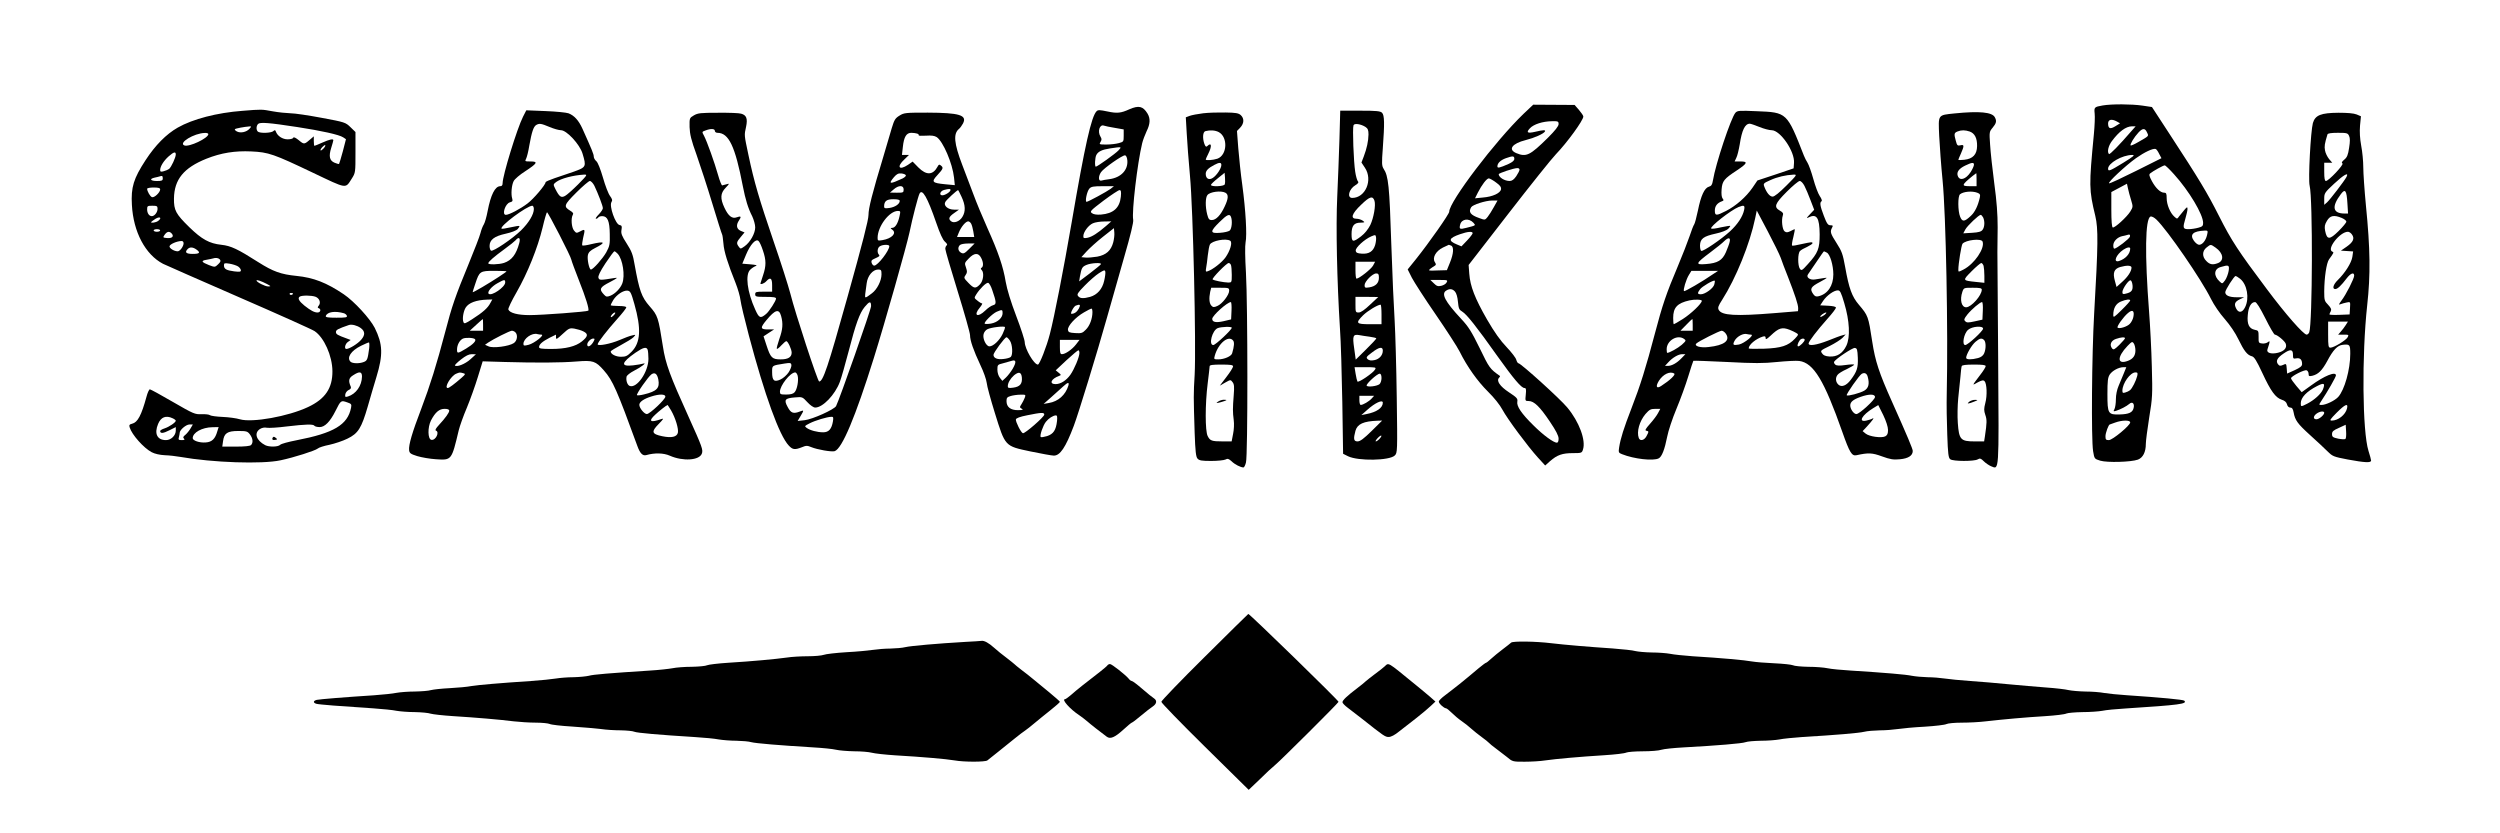 <?xml version="1.0" standalone="no"?>
<!DOCTYPE svg PUBLIC "-//W3C//DTD SVG 20010904//EN"
 "http://www.w3.org/TR/2001/REC-SVG-20010904/DTD/svg10.dtd">
<svg version="1.0" xmlns="http://www.w3.org/2000/svg"
 width="1920pt" height="640pt" viewBox="0 0 1920 640"
 preserveAspectRatio="xMidYMid meet">

<g transform="translate(0,640) scale(0.1,-0.1)"
fill="#000000" stroke="none">
<path d="M11701 5526 c-217 -209 -571 -675 -571 -752 0 -18 -153 -236 -256
-365 l-63 -78 32 -64 c18 -34 100 -162 183 -282 83 -121 166 -249 184 -285 57
-115 137 -228 218 -308 47 -46 92 -103 111 -139 38 -71 194 -281 273 -368 l55
-60 38 34 c54 47 94 61 174 61 66 0 70 1 78 27 24 71 -29 214 -120 323 -54 66
-357 340 -375 340 -5 0 -13 12 -17 27 -3 14 -37 58 -74 97 -48 50 -93 113
-151 213 -93 162 -129 255 -136 351 l-5 67 306 395 c168 217 332 422 364 455
86 89 211 261 211 290 0 7 -15 29 -33 50 l-34 39 -159 1 -159 1 -74 -70z m269
-79 c0 -16 -26 -49 -82 -105 -138 -136 -166 -150 -243 -118 -66 28 -32 74 72
100 68 17 137 48 148 66 8 13 -12 13 -74 -2 -61 -14 -72 -6 -41 27 29 31 98
53 168 54 48 1 52 -1 52 -22z m-340 -267 c0 -13 -14 -25 -44 -39 -70 -31 -86
-34 -86 -19 0 25 24 48 65 63 54 19 65 18 65 -5z m40 -83 c0 -7 -11 -29 -25
-50 -18 -26 -33 -37 -51 -37 -39 0 -83 28 -84 52 0 8 116 47 143 47 9 1 17 -5
17 -12z m-181 -98 c31 -22 41 -36 39 -52 -4 -30 -64 -58 -139 -64 l-61 -6 22
44 c30 59 68 109 84 109 7 0 32 -14 55 -31z m-16 -189 c-15 -28 -37 -62 -48
-76 -20 -25 -21 -25 -64 -9 -69 24 -85 47 -62 84 12 19 109 50 159 51 l43 0
-28 -50z m-157 -121 c19 -21 20 -20 -55 -39 -50 -13 -56 -10 -47 25 11 44 67
52 102 14z m-6 -80 c0 -5 -19 -31 -43 -56 l-43 -45 -36 15 c-68 28 -62 48 24
78 60 21 98 24 98 8z m-166 -95 c23 -9 20 -61 -8 -130 l-24 -59 -74 -2 c-68
-3 -72 -2 -53 13 11 8 26 19 34 23 11 7 11 12 0 29 -20 33 8 84 63 111 23 11
44 21 45 21 1 0 8 -3 17 -6z m-34 -283 c-5 -11 -24 -22 -41 -26 -26 -6 -36 -2
-57 19 l-27 26 68 0 c64 0 67 -1 57 -19z m64 -70 c11 -12 20 -43 23 -79 5 -52
9 -61 34 -76 33 -20 109 -115 269 -341 125 -175 184 -245 208 -245 12 0 14
-10 10 -50 -5 -49 -5 -50 23 -50 40 0 85 -43 162 -158 47 -70 67 -108 67 -131
0 -19 -5 -31 -13 -31 -25 0 -105 58 -179 132 -94 92 -132 149 -125 184 4 22
-3 31 -64 71 -70 46 -99 89 -76 112 6 6 9 12 6 14 -77 54 -82 62 -155 213 -63
128 -85 164 -143 226 -124 133 -155 193 -113 217 26 16 47 13 66 -8z"/>
<path d="M16148 5590 c-64 -11 -66 -14 -61 -62 3 -24 0 -95 -6 -158 -38 -397
-38 -426 11 -629 23 -98 22 -217 -9 -751 -18 -315 -23 -960 -8 -1055 10 -59
10 -59 55 -73 53 -16 236 -11 289 8 39 15 61 58 61 121 0 23 12 114 26 203 25
151 26 175 20 391 -3 127 -13 316 -21 420 -34 443 -30 716 11 732 9 3 28 -7
45 -23 85 -81 346 -461 419 -609 24 -48 67 -111 106 -155 41 -47 81 -106 105
-156 43 -89 68 -121 103 -130 18 -4 36 -32 81 -129 65 -140 101 -189 149 -205
23 -7 36 -19 40 -35 4 -16 14 -25 25 -25 14 0 21 -10 26 -37 11 -61 30 -87
127 -175 50 -45 110 -101 133 -124 39 -39 47 -42 156 -63 130 -24 179 -27 179
-8 0 6 -9 40 -20 74 -47 150 -52 733 -10 1118 26 235 24 430 -10 770 -11 115
-20 246 -20 291 0 45 -7 119 -16 165 -10 56 -13 105 -9 154 l7 72 -33 14 c-22
9 -71 13 -139 13 -135 -1 -179 -18 -197 -79 -17 -62 -37 -434 -25 -481 25 -98
22 -1060 -3 -1126 -4 -10 -13 -18 -20 -18 -24 0 -162 157 -306 350 -220 293
-271 371 -367 561 -91 180 -152 281 -380 630 l-135 207 -74 11 c-83 12 -234
13 -305 1z m111 -124 l23 -13 -37 -23 c-39 -24 -54 -18 -55 21 0 32 28 38 69
15z m110 -73 c-94 -109 -166 -182 -172 -176 -16 15 -5 63 22 99 55 74 107 113
155 114 l28 0 -33 -37z m120 -10 c14 -30 18 -25 -67 -74 -29 -17 -56 -29 -59
-26 -7 7 28 65 61 100 32 34 50 34 65 0z m1552 -27 c8 -16 8 -43 0 -92 -8 -55
-16 -73 -37 -90 -18 -15 -23 -24 -14 -29 14 -8 -106 -135 -127 -135 -9 0 -13
20 -13 70 l0 70 31 0 31 0 -25 29 c-13 16 -28 46 -31 66 -6 31 -3 51 19 123 3
8 28 12 80 12 70 0 76 -2 86 -24z m-1459 -137 l18 -34 -196 -98 c-108 -54
-200 -97 -206 -95 -14 5 125 135 206 193 65 46 130 77 151 71 6 -1 18 -18 27
-37z m-275 -69 c-103 -63 -117 -69 -117 -46 0 43 108 105 185 106 24 0 14 -9
-68 -60z m390 -89 c115 -127 223 -308 223 -373 0 -23 -6 -29 -37 -37 -21 -6
-55 -11 -75 -11 -44 0 -46 9 -23 86 8 27 15 58 15 69 -1 18 -3 17 -24 -7 -13
-15 -31 -37 -40 -49 -15 -22 -16 -22 -37 -3 -32 28 -59 93 -59 142 0 34 -3 42
-19 42 -28 0 -64 33 -94 88 -21 39 -24 52 -14 60 20 17 101 62 112 62 6 0 38
-31 72 -69z m1324 -20 c-17 -32 -127 -175 -149 -195 l-22 -19 0 45 c0 44 3 49
76 117 74 69 116 93 95 52z m-1654 -178 c15 -50 15 -52 -6 -87 -27 -43 -120
-128 -135 -123 -7 2 -11 49 -11 138 l0 134 60 32 60 32 8 -37 c4 -20 15 -60
24 -89z m1661 -23 l5 -80 -26 0 c-92 0 -102 52 -30 148 34 46 45 31 51 -68z
m-43 -114 c19 -8 35 -21 35 -28 0 -8 -27 -40 -60 -73 -69 -68 -89 -68 -103 2
-6 33 -4 47 14 77 24 41 54 47 114 22z m-1035 -132 c-10 -42 -36 -74 -61 -74
-10 0 -28 14 -40 31 -34 48 -7 74 82 78 26 1 27 -1 19 -35z m1113 5 c22 -30
10 -58 -40 -93 l-45 -31 47 -3 47 -3 -6 -42 c-7 -46 -56 -123 -111 -177 -36
-35 -46 -70 -20 -70 17 0 44 25 88 83 30 39 57 49 57 20 0 -23 -63 -147 -98
-192 -22 -30 -23 -34 -6 -27 10 4 32 10 47 13 28 6 28 6 25 -43 l-3 -49 -77
-3 c-43 -2 -78 0 -78 3 0 4 4 14 10 24 7 15 3 25 -20 50 -28 28 -30 36 -30
103 1 107 17 218 37 246 38 52 38 54 26 59 -48 18 57 153 119 153 9 0 23 -9
31 -21z m-1705 -16 c-3 -16 -102 -92 -120 -93 -5 0 -8 11 -8 25 0 31 30 62 67
71 16 3 33 7 38 9 21 7 26 4 23 -12z m658 -85 c59 -41 68 -100 17 -119 -39
-15 -62 -11 -88 16 -34 33 -33 77 1 104 33 26 31 26 70 -1z m-656 -7 c0 -41
-37 -80 -87 -96 -47 -13 -21 50 34 87 30 20 53 23 53 9z m10 -146 c0 -28 -28
-71 -72 -110 l-43 -39 -13 48 c-17 61 -6 91 40 105 53 15 88 13 88 -4z m746
-26 c-4 -23 -16 -55 -27 -71 -21 -28 -22 -29 -41 -11 -49 44 -46 97 6 112 63
19 69 16 62 -30z m88 -60 c54 -43 73 -150 38 -219 -21 -43 -51 -46 -69 -8 -17
34 -9 51 30 70 l32 15 -57 0 c-58 0 -88 14 -88 39 0 17 68 124 79 124 5 0 20
-9 35 -21z m-826 -51 c3 -38 -8 -53 -51 -63 -22 -6 -27 -4 -27 12 0 25 49 95
63 90 7 -2 13 -19 15 -39z m-18 -116 c0 -4 -29 -37 -65 -72 -60 -59 -65 -62
-65 -39 0 52 20 87 58 103 41 17 72 20 72 8z m1038 -137 c34 -69 67 -125 73
-125 17 0 78 -50 84 -71 10 -31 -12 -56 -60 -68 -52 -13 -91 -1 -81 26 3 8 9
27 13 41 6 24 4 25 -10 14 -9 -7 -28 -12 -44 -10 -26 3 -28 6 -27 51 0 45 -1
49 -29 54 -44 9 -61 43 -54 114 5 63 26 99 56 99 11 0 37 -42 79 -125z m-1014
10 c-3 -16 -15 -40 -27 -52 -20 -22 -82 -41 -94 -29 -8 8 44 82 80 112 35 30
51 18 41 -31z m1631 -62 c-10 -16 -27 -38 -38 -50 l-20 -23 42 0 c39 0 41 -1
31 -20 -12 -23 -106 -80 -132 -80 -16 0 -18 11 -18 100 l0 100 76 0 76 0 -17
-27z m-1695 -101 c0 -4 -20 -27 -43 -50 -38 -37 -45 -41 -56 -28 -22 27 -9 60
29 73 41 14 70 16 70 5z m80 -93 c0 -40 -18 -65 -57 -80 -84 -32 -86 28 -4
114 33 34 37 36 48 20 7 -9 13 -34 13 -54z m1650 -25 c0 -123 -44 -279 -93
-333 -26 -28 -93 -60 -126 -61 -23 0 -23 0 -5 28 49 73 114 187 114 199 0 33
-88 -2 -192 -78 l-71 -51 -41 48 c-22 26 -41 53 -41 59 0 15 103 68 120 61 8
-3 15 -15 15 -27 0 -18 4 -20 28 -15 46 11 75 40 114 111 47 89 80 123 121
127 53 6 57 1 57 -68z m-440 -8 c0 -30 2 -33 26 -28 29 5 44 -10 44 -44 0 -16
-14 -27 -57 -47 l-58 -26 -3 39 c-3 38 -4 39 -29 27 -21 -9 -27 -8 -39 7 -17
24 -5 48 44 81 52 36 72 33 72 -9z m-1299 -143 c-11 -27 -29 -70 -40 -96 -13
-30 -21 -70 -21 -103 0 -31 -5 -64 -11 -76 -10 -18 -8 -19 13 -13 34 11 80 35
101 53 23 21 42 3 33 -32 -8 -34 -36 -47 -106 -49 -90 -3 -95 6 -95 156 0 102
3 128 18 151 20 29 67 55 104 56 l23 0 -19 -47z m103 -20 c-9 -37 -39 -97 -56
-110 -7 -6 -23 -14 -35 -17 -19 -6 -23 -4 -23 14 0 55 60 140 100 140 17 0 19
-4 14 -27z m1426 -104 c-15 -35 -66 -81 -120 -109 -49 -25 -50 -25 -50 3 0 44
45 91 125 132 54 28 64 22 45 -26z m185 -146 c-12 -49 -68 -93 -117 -93 -19 0
-14 8 37 60 66 66 91 77 80 33z m-175 -33 c0 -17 -39 -50 -60 -50 -27 0 -25
25 2 44 25 18 58 21 58 6z m-1490 -74 c0 -23 -136 -136 -164 -136 -22 0 -26 4
-26 30 0 25 24 90 33 90 1 0 20 7 42 15 52 19 115 20 115 1z m1653 -127 c-4
-4 -29 -3 -55 2 -42 9 -48 14 -48 35 0 21 10 29 53 48 l52 24 3 -51 c2 -27 0
-53 -5 -58z"/>
<path d="M8674 5561 c-65 -30 -95 -33 -169 -17 -58 12 -72 13 -83 2 -40 -39
-90 -261 -191 -851 -63 -365 -134 -730 -168 -860 -25 -98 -79 -235 -92 -235
-30 0 -100 121 -101 172 0 16 -29 106 -65 200 -42 110 -71 206 -81 263 -19
117 -58 230 -140 412 -37 82 -86 200 -109 263 -24 63 -62 164 -85 224 -63 165
-70 239 -25 276 9 7 23 27 31 42 33 64 -28 82 -271 83 -171 0 -182 -1 -217
-23 -33 -20 -40 -33 -59 -95 -11 -40 -40 -137 -64 -217 -87 -288 -115 -399
-115 -451 0 -38 -46 -217 -161 -629 -152 -545 -188 -650 -218 -650 -11 0 -183
523 -221 675 -16 61 -74 243 -130 405 -109 320 -148 451 -192 660 -33 157 -33
149 -18 217 13 62 3 89 -38 100 -15 5 -95 8 -178 7 -132 0 -154 -2 -185 -20
-34 -20 -34 -21 -33 -90 2 -55 12 -98 54 -214 28 -80 83 -248 121 -374 38
-126 72 -233 75 -237 3 -5 7 -36 10 -69 4 -61 33 -153 94 -305 17 -43 34 -102
37 -130 3 -27 32 -149 64 -270 122 -460 234 -770 307 -847 30 -32 46 -34 100
-13 33 14 42 14 73 1 46 -19 156 -38 179 -31 57 18 160 264 301 715 87 278
251 858 274 965 23 112 66 277 77 298 21 41 61 -29 128 -223 29 -85 51 -132
67 -146 16 -14 21 -24 14 -28 -6 -4 -11 -16 -11 -27 0 -11 43 -158 95 -326 52
-168 95 -320 95 -337 0 -41 26 -116 80 -231 24 -49 45 -110 48 -135 2 -25 31
-130 63 -233 80 -257 75 -252 273 -294 83 -17 164 -32 179 -32 48 -1 91 62
154 229 35 92 180 565 253 825 34 121 95 335 135 475 47 162 72 265 68 282
-12 60 32 435 69 588 6 25 22 66 34 92 28 56 30 98 7 136 -35 57 -67 64 -139
33z m-112 -143 l68 -12 0 -48 c0 -46 -1 -47 -37 -57 -21 -6 -64 -11 -96 -11
-55 0 -57 1 -45 20 10 16 10 24 0 40 -25 40 -7 98 27 85 8 -3 45 -11 83 -17z
m-3072 -23 c0 -8 9 -15 20 -15 87 0 136 -103 195 -410 20 -102 40 -169 72
-231 12 -26 23 -64 23 -85 0 -46 -38 -114 -81 -145 -31 -22 -32 -22 -45 -4
-20 27 -18 36 15 75 l29 35 -29 12 c-33 14 -38 45 -13 81 20 29 14 35 -18 23
-35 -13 -64 9 -94 73 -34 72 -32 112 9 154 31 33 31 34 7 27 -14 -4 -29 -8
-34 -9 -4 0 -19 35 -31 79 -27 96 -85 258 -108 302 -17 31 -17 31 11 41 41 16
72 14 72 -3z m1554 -21 c9 -3 14 -9 12 -13 -3 -4 22 -5 55 -3 43 3 65 0 83
-11 49 -33 121 -201 133 -311 l6 -58 -74 7 c-102 10 -108 18 -59 71 44 48 47
56 26 73 -12 10 -17 8 -25 -8 -36 -67 -86 -69 -148 -7 l-44 45 -36 -25 c-69
-46 -89 -15 -27 42 l35 34 -27 0 -27 0 7 62 c8 77 27 108 65 108 16 0 36 -3
45 -6z m1546 -129 c-23 -25 -163 -125 -174 -125 -10 0 -7 70 4 90 14 27 45 41
104 50 93 14 93 14 66 -15z m68 -77 c6 -74 -49 -132 -138 -144 -25 -3 -53 -8
-62 -11 -23 -6 -24 33 -2 65 21 31 166 132 184 129 9 -1 16 -16 18 -39z
m-1701 -114 c2 -6 -9 -16 -24 -24 -101 -47 -113 -45 -67 10 21 24 33 30 57 28
17 -2 32 -8 34 -14z m-17 -109 c0 -24 -3 -25 -52 -25 l-53 1 28 24 c38 34 77
34 77 0z m1590 5 c-28 -21 -173 -100 -185 -100 -14 0 3 81 21 101 14 16 31 19
103 19 l86 0 -25 -20z m-1230 -9 c0 -14 -41 -41 -63 -41 -27 0 -17 33 13 41
37 10 50 10 50 0z m85 -53 c30 -64 32 -112 6 -154 -21 -35 -65 -51 -87 -33
-22 18 -17 34 23 62 l38 27 -38 0 c-47 0 -83 31 -67 59 8 16 89 90 98 91 2 0
14 -24 27 -52z m1223 1 c-9 -86 -57 -129 -153 -137 -33 -2 -56 1 -69 11 -18
13 -12 19 89 96 59 44 115 81 123 81 11 0 14 -11 10 -51z m-1698 -32 c0 -24
-37 -48 -79 -54 -34 -5 -41 -3 -41 11 0 41 19 56 70 56 35 0 50 -4 50 -13z
m-2 -119 c-12 -54 -33 -88 -56 -88 -15 -1 -15 -2 2 -15 34 -26 -5 -67 -76 -79
-35 -6 -38 -5 -38 17 0 88 90 207 156 207 20 0 21 -3 12 -42z m550 -55 c6 -10
13 -37 17 -60 l7 -43 -66 0 -66 0 15 37 c18 43 52 83 71 83 7 0 17 -8 22 -17z
m1037 -18 c-66 -57 -109 -84 -143 -91 -27 -5 -32 -4 -32 12 0 32 39 84 73 99
17 8 57 14 87 14 l55 1 -40 -35z m55 -125 c-17 -65 -55 -98 -123 -111 -32 -5
-72 -9 -90 -7 l-32 3 40 44 c22 24 78 75 125 112 l85 67 3 -33 c2 -19 -2 -52
-8 -75z m-2691 -63 c26 -76 26 -118 1 -192 -11 -32 -20 -60 -20 -62 0 -11 30
0 45 17 31 34 45 25 45 -30 l0 -50 -65 0 c-58 0 -65 -2 -65 -20 0 -18 7 -20
80 -20 59 0 80 -3 80 -13 0 -17 -52 -98 -76 -118 -44 -37 -54 -33 -84 34 -62
136 -78 269 -38 306 12 12 31 24 42 28 15 6 3 9 -41 13 l-62 5 29 70 c33 78
74 123 95 105 8 -6 23 -39 34 -73z m1585 12 c-36 -36 -44 -40 -63 -30 -23 13
-28 40 -9 59 7 7 35 12 62 12 l51 0 -41 -41z m-614 21 c0 -35 -89 -150 -116
-150 -13 0 -27 28 -19 40 2 4 18 13 35 20 22 9 28 16 21 23 -17 17 -13 55 7
66 23 14 72 14 72 1z m705 -90 c18 -34 19 -66 4 -76 -8 -4 -8 -9 0 -17 21 -21
13 -86 -14 -112 -32 -33 -45 -32 -88 13 -35 36 -36 39 -21 60 13 19 13 27 3
57 -12 34 -12 36 21 70 42 44 74 46 95 5z m920 -49 c-3 -6 -42 -37 -86 -71
l-81 -61 6 38 c12 65 17 74 49 88 36 16 121 20 112 6z m-1685 -78 c0 -49 -34
-116 -73 -145 -54 -41 -56 -41 -52 -6 3 18 7 55 11 82 7 58 47 106 88 106 23
0 26 -4 26 -37z m1710 -50 c-14 -63 -53 -107 -108 -123 -52 -14 -77 -13 -92 6
-11 13 -4 25 51 81 35 36 84 79 109 95 40 25 45 27 49 11 2 -9 -2 -41 -9 -70z
m-860 -69 c33 -96 34 -111 7 -118 -13 -3 -40 -21 -60 -41 -60 -58 -94 -38 -41
24 14 17 21 31 16 31 -5 0 -21 9 -35 21 -26 20 -26 21 -10 47 28 45 77 93 92
90 8 -2 22 -26 31 -54z m-930 -125 c0 -26 -243 -718 -269 -768 -15 -26 -180
-101 -241 -108 l-54 -6 22 37 c28 47 27 48 -4 36 -51 -20 -70 -13 -95 35 -30
55 -21 67 57 73 56 5 57 4 95 -37 22 -24 47 -41 60 -41 58 0 152 98 189 197
12 32 42 137 67 233 55 213 85 296 124 343 37 45 49 46 49 6z m1596 -18 c-14
-26 -34 -41 -57 -41 -13 0 17 57 33 63 33 13 39 7 24 -22z m104 -28 c0 -50
-21 -106 -51 -135 -25 -26 -34 -29 -81 -26 -46 3 -53 6 -56 25 -4 29 58 97
123 134 27 16 53 29 58 29 4 0 7 -12 7 -27z m-690 -8 c0 -36 -39 -71 -89 -80
-23 -4 -45 -4 -48 -1 -10 9 58 77 92 92 42 18 45 17 45 -11z m-1701 -22 c16
-58 13 -102 -14 -177 -13 -39 -22 -72 -19 -75 3 -3 19 9 35 27 16 17 33 32 38
32 12 0 41 -63 41 -88 0 -35 -27 -52 -84 -52 -66 0 -78 12 -109 107 l-23 70
41 27 40 26 -47 0 c-59 0 -61 12 -12 71 68 82 97 90 113 32z m1701 -138 c-24
-50 -72 -95 -101 -95 -25 0 -54 59 -45 94 3 14 16 31 28 37 27 15 132 27 136
17 2 -5 -6 -28 -18 -53z m56 -51 c20 -29 24 -108 7 -125 -6 -6 -32 -14 -57
-16 -47 -6 -76 7 -76 32 0 17 87 135 100 135 5 0 17 -12 26 -26z m508 -29
c-29 -38 -82 -75 -108 -75 -13 0 -16 11 -16 55 l0 55 76 0 75 0 -27 -35z m26
-65 c0 -32 -39 -125 -70 -169 -32 -44 -75 -71 -113 -71 -52 0 -35 41 27 63 17
7 17 8 -4 25 l-22 18 82 77 c46 42 87 77 92 77 4 0 8 -9 8 -20z m-513 -123
c-14 -23 -37 -53 -52 -67 l-27 -25 -19 24 c-11 14 -19 39 -19 62 0 37 2 39 43
49 23 6 53 15 67 19 35 11 37 -10 7 -62z m-1720 -26 c-14 -21 -42 -46 -62 -55
-49 -23 -65 -10 -65 55 0 54 -4 51 95 67 44 7 50 6 53 -11 2 -10 -8 -36 -21
-56z m69 -26 c9 -36 -4 -106 -23 -127 -11 -13 -31 -18 -65 -18 -43 0 -48 2
-48 22 0 47 79 147 117 148 7 0 15 -11 19 -25z m1722 -15 c4 -48 -15 -70 -66
-77 -35 -5 -42 -3 -42 11 0 26 19 58 48 84 37 30 56 25 60 -18z m357 -62 c-22
-71 -77 -121 -150 -133 l-40 -7 60 53 c33 30 73 66 90 81 37 34 48 35 40 6z
m-335 -93 c-5 -14 -17 -36 -25 -49 -15 -23 -15 -25 2 -35 14 -8 9 -10 -29 -11
-57 0 -88 24 -88 70 0 25 5 31 33 39 17 5 51 10 74 10 41 1 42 0 33 -24z m150
-129 c0 -18 -150 -148 -164 -143 -15 4 -57 89 -54 106 2 10 32 21 88 32 109
22 130 23 130 5z m98 -49 c-8 -71 -28 -100 -76 -116 -24 -7 -46 -11 -49 -7
-10 9 17 88 39 116 21 27 55 49 77 50 10 0 12 -11 9 -43z m-1721 -3 c-10 -59
-32 -84 -75 -84 -45 0 -101 15 -127 34 -18 13 -16 15 23 35 43 22 133 49 166
50 16 1 18 -4 13 -35z"/>
<path d="M1863 5549 c-198 -15 -382 -63 -498 -129 -89 -51 -172 -135 -247
-250 -92 -141 -113 -208 -105 -344 11 -207 103 -381 239 -452 16 -8 277 -123
580 -255 304 -132 567 -250 584 -262 73 -49 136 -190 137 -307 1 -131 -55
-214 -187 -276 -152 -72 -430 -122 -524 -94 -26 8 -85 16 -132 18 -47 2 -90 8
-97 13 -6 6 -36 9 -65 8 -51 -2 -61 2 -220 94 -92 54 -172 97 -177 97 -6 0
-18 -26 -26 -57 -39 -143 -68 -197 -110 -207 -21 -5 -25 -11 -19 -29 17 -56
108 -158 169 -190 25 -13 62 -21 100 -23 33 -1 87 -7 120 -13 249 -44 627 -57
770 -26 104 22 266 74 285 90 8 8 49 21 90 29 41 9 104 30 138 47 83 40 108
81 156 246 20 70 50 173 67 228 52 171 49 252 -13 377 -37 72 -157 203 -238
258 -132 89 -232 128 -363 141 -119 12 -179 33 -294 106 -157 100 -209 125
-283 133 -93 10 -150 42 -246 135 -104 102 -119 130 -118 220 2 147 75 236
249 306 113 45 220 62 345 56 133 -6 172 -20 474 -164 265 -126 247 -124 298
-44 28 44 28 47 28 201 l0 156 -38 37 c-38 37 -43 39 -221 72 -101 19 -208 35
-239 35 -32 1 -93 7 -137 15 -87 16 -83 16 -232 4z m422 -125 c182 -28 320
-58 351 -79 l21 -14 -24 -93 c-14 -51 -27 -95 -29 -97 -2 -2 -17 2 -34 9 -39
16 -47 49 -26 115 9 28 16 55 16 58 0 13 -28 7 -84 -18 -31 -14 -59 -25 -61
-25 -3 0 -5 17 -5 37 l0 36 -22 -19 c-52 -45 -52 -45 -93 -11 -25 20 -40 27
-43 19 -2 -7 -21 -12 -43 -12 -40 0 -79 26 -91 61 -4 11 -8 12 -19 2 -13 -13
-86 -18 -113 -7 -19 7 -21 45 -4 62 15 15 82 10 303 -24z m-369 -13 c-23 -26
-69 -35 -96 -21 -12 6 -19 14 -16 18 6 6 72 18 110 21 18 1 18 0 2 -18z m-316
-41 c0 -31 -148 -101 -184 -87 -49 19 74 94 157 96 15 1 27 -3 27 -9z m885
-110 c-10 -11 -20 -18 -23 -15 -3 3 3 14 13 25 10 11 20 18 23 15 3 -3 -3 -14
-13 -25z m-1135 -47 c-1 -24 -34 -95 -51 -110 -8 -6 -26 -14 -42 -18 -21 -6
-27 -4 -27 9 0 28 27 71 65 105 40 35 55 39 55 14z m-100 -183 c0 -17 -7 -20
-45 -20 -50 0 -61 16 -17 26 15 3 32 7 37 9 21 7 25 4 25 -15z m-20 -85 c0
-23 -46 -66 -63 -59 -14 5 -37 45 -37 64 0 6 23 10 50 10 38 0 50 -4 50 -15z
m-20 -149 c0 -26 -23 -56 -44 -56 -20 0 -36 22 -36 52 0 26 3 28 40 28 36 0
40 -3 40 -24z m4 -93 c-16 -12 -54 -18 -54 -9 0 2 15 13 33 25 35 22 54 8 21
-16z m16 -73 c0 -5 -11 -10 -25 -10 -14 0 -25 5 -25 10 0 6 11 10 25 10 14 0
25 -4 25 -10z m90 -25 c18 -22 0 -37 -39 -33 -31 3 -31 4 -16 26 19 26 37 28
55 7z m90 -73 c0 -24 -28 -62 -45 -62 -28 0 -66 24 -63 39 3 16 56 39 91 40
10 1 17 -6 17 -17z m98 -48 c34 -24 26 -34 -28 -34 -51 0 -64 12 -38 38 16 16
39 15 66 -4z m181 -77 c8 -11 5 -19 -14 -37 -24 -23 -25 -23 -70 -6 -59 23
-64 34 -18 41 21 4 43 8 48 10 22 8 43 4 54 -8z m139 -53 c12 -8 22 -21 22
-30 0 -12 -9 -13 -52 -8 -60 8 -78 18 -78 46 0 18 5 19 43 13 23 -4 52 -13 65
-21z m222 -135 c32 -17 33 -18 10 -19 -24 0 -90 33 -90 46 0 8 38 -5 80 -27z
m200 -73 c0 -11 -19 -15 -25 -6 -3 5 1 10 9 10 9 0 16 -2 16 -4z m173 -25 c31
-12 43 -46 25 -68 -10 -13 -10 -17 0 -20 20 -7 14 -33 -9 -33 -25 0 -53 15
-101 53 -42 34 -54 57 -36 69 18 11 91 10 121 -1z m219 -127 c9 -3 19 -11 22
-19 4 -13 -9 -15 -80 -15 -64 0 -85 3 -82 13 11 32 71 41 140 21z m128 -113
c34 -25 36 -53 4 -90 -25 -30 -91 -71 -114 -71 -18 0 -10 39 12 54 l21 15 -29
11 c-72 26 -84 33 -84 50 0 17 16 25 100 54 22 7 62 -3 90 -23z m65 -158 c-11
-83 -15 -93 -41 -103 -35 -14 -88 -12 -102 2 -31 31 3 84 80 122 29 14 56 26
61 26 4 0 5 -21 2 -47z m-55 -215 c-1 -70 -46 -134 -108 -153 -21 -6 -23 -4
-20 17 2 12 13 27 26 33 15 6 20 15 16 25 -20 46 -16 67 18 88 49 32 68 29 68
-10z m-111 -199 c30 -10 32 -15 27 -41 -26 -131 -133 -194 -418 -249 -62 -12
-118 -27 -126 -35 -16 -17 -85 -18 -115 -3 -69 36 -88 93 -41 124 16 10 35 14
53 10 16 -3 85 1 154 10 145 17 203 19 212 5 3 -5 21 -10 40 -10 39 0 80 41
121 123 42 84 42 84 93 66z m-1344 -121 c14 -6 25 -15 25 -19 0 -13 -50 -47
-86 -59 -19 -6 -34 -15 -34 -20 0 -21 23 -19 70 5 l50 25 0 -27 c0 -37 -36
-73 -75 -73 -68 0 -92 49 -61 124 22 53 60 68 111 44z m138 -79 c-10 -17 -28
-39 -40 -49 -17 -13 -19 -20 -10 -29 8 -8 4 -11 -17 -11 -24 0 -28 3 -22 23 3
12 6 27 6 33 0 22 49 64 75 64 l26 0 -18 -31z m206 -21 c-16 -58 -41 -83 -89
-86 -48 -4 -100 14 -100 33 0 43 72 83 152 84 l47 1 -10 -32z m250 -24 c23
-30 27 -64 9 -82 -8 -8 -49 -12 -116 -12 l-105 0 6 42 c8 61 33 78 117 78 62
0 71 -2 89 -26z"/>
<path d="M2095 3040 c-9 -15 -1 -23 21 -18 15 3 16 4 1 16 -11 9 -17 10 -22 2z"/>
<path d="M4017 5504 c-46 -91 -157 -452 -157 -511 0 -16 -6 -23 -18 -23 -40 0
-73 -66 -97 -191 -8 -43 -21 -89 -29 -102 -8 -12 -20 -42 -26 -67 -6 -25 -48
-133 -92 -240 -99 -240 -128 -322 -179 -520 -64 -244 -116 -411 -184 -590 -69
-180 -98 -278 -93 -318 3 -23 12 -29 63 -45 33 -10 97 -21 143 -24 121 -8 120
-9 175 222 8 33 36 112 63 175 26 63 64 169 84 235 l37 120 169 -5 c242 -7
433 -6 554 4 124 10 144 4 208 -69 68 -77 100 -150 258 -583 20 -55 41 -75 68
-67 63 18 132 17 181 -5 100 -44 226 -36 245 16 11 29 4 49 -103 286 -141 311
-176 405 -196 538 -35 224 -39 236 -102 308 -62 71 -79 119 -115 319 -13 78
-23 104 -61 163 -38 59 -45 77 -40 105 5 28 2 34 -15 37 -31 5 -81 146 -62
176 9 13 6 24 -11 47 -13 17 -37 80 -54 140 -20 68 -39 116 -51 127 -11 9 -20
25 -20 36 0 18 -14 52 -87 214 -29 64 -63 101 -107 118 -17 6 -96 14 -177 17
l-147 6 -25 -49z m203 -79 c33 -14 72 -25 88 -25 44 0 145 -109 166 -180 30
-100 28 -104 -66 -138 -46 -16 -113 -39 -150 -51 -38 -13 -68 -26 -68 -31 0
-19 -92 -128 -139 -163 -54 -41 -141 -87 -166 -87 -33 0 -4 87 31 96 20 5 23
11 18 28 -11 33 -5 105 11 135 8 16 48 50 89 76 93 61 101 75 40 75 -42 0 -44
1 -34 20 6 11 18 57 25 102 19 105 32 145 53 158 25 14 37 12 102 -15z m220
-441 c-41 -41 -87 -82 -101 -89 -30 -16 -43 -7 -74 54 -17 34 -17 35 6 53 36
27 130 52 214 57 28 1 27 -2 -45 -75z m125 -11 c29 -61 65 -155 65 -172 0 -8
-14 -30 -32 -48 -18 -18 -27 -33 -21 -33 7 0 15 5 18 10 3 6 17 10 30 10 41 0
57 -38 58 -137 2 -80 -1 -93 -27 -141 -28 -49 -101 -132 -118 -132 -13 0 -30
80 -23 111 5 22 18 35 55 54 87 44 77 55 -29 30 -35 -9 -66 -13 -69 -10 -3 3
0 28 6 56 17 70 16 72 -20 53 -31 -16 -32 -16 -50 6 -19 24 -24 94 -9 120 7
10 2 19 -20 32 -52 32 -49 43 47 139 49 49 96 89 104 89 9 0 25 -17 35 -37z
m-465 -178 c0 -42 -39 -106 -99 -165 -66 -64 -215 -165 -230 -155 -6 3 -11 20
-11 36 0 47 36 75 123 94 45 10 82 24 93 36 9 10 15 21 13 23 -2 3 -33 -2 -68
-10 -35 -8 -66 -13 -69 -10 -17 18 194 175 236 176 6 0 12 -11 12 -25z m196
-197 c49 -95 91 -182 92 -193 2 -11 28 -81 57 -155 54 -136 82 -226 73 -236
-8 -8 -354 -34 -451 -34 -90 0 -152 16 -163 43 -3 8 26 68 64 134 84 147 161
338 199 495 15 65 31 118 34 118 4 0 47 -78 95 -172z m-308 -65 c-24 -88 -58
-132 -117 -152 -39 -13 -121 -15 -121 -3 0 12 45 51 126 110 40 29 77 59 84
67 25 30 39 18 28 -22z m756 -82 c39 -43 58 -168 35 -228 -14 -37 -54 -79 -91
-94 -26 -10 -32 -10 -48 7 -41 43 -35 57 43 97 59 31 66 37 37 32 -111 -18
-118 -18 -124 2 -4 13 12 47 54 111 34 51 64 92 69 92 4 0 16 -9 25 -19z
m-854 -135 c0 -5 -101 -71 -186 -121 -41 -24 -74 -42 -74 -39 0 2 9 33 21 67
31 94 36 97 146 97 51 0 93 -2 93 -4z m-10 -85 c0 -36 -106 -108 -127 -87 -13
13 21 55 66 80 55 31 61 31 61 7z m992 -166 c54 -190 48 -297 -22 -367 -32
-32 -44 -38 -81 -38 -39 0 -79 20 -79 41 0 4 36 26 79 49 43 23 87 50 97 61
18 20 18 20 -11 13 -17 -3 -61 -20 -98 -36 -68 -29 -167 -48 -167 -32 0 14 75
110 151 195 38 42 69 82 69 88 0 7 -22 11 -60 11 -33 0 -60 3 -60 6 0 4 9 21
20 40 26 41 77 75 109 72 22 -3 28 -14 53 -103z m-1106 8 c-19 -38 -59 -73
-136 -122 -58 -38 -65 -40 -71 -24 -10 24 0 82 17 110 24 38 81 59 167 62 l38
1 -15 -27z m949 -93 c-10 -11 -20 -18 -23 -15 -7 6 18 35 31 35 5 0 2 -9 -8
-20z m-1005 -75 l0 -45 -51 0 -51 0 49 45 c26 24 49 44 51 45 1 0 2 -20 2 -45z
m772 -51 c37 -19 34 -38 -13 -76 -48 -39 -125 -58 -236 -58 -74 0 -93 3 -93
14 0 21 25 43 81 72 l49 24 0 -21 c0 -19 7 -15 51 26 48 44 53 47 91 41 22 -4
53 -13 70 -22z m-524 -6 c21 -21 14 -66 -12 -83 -37 -25 -161 -41 -194 -25
l-27 12 24 17 c40 27 165 90 182 91 8 0 20 -5 27 -12z m200 -18 c29 -1 -55
-67 -98 -78 -35 -9 -40 -8 -40 7 0 41 67 88 108 75 8 -2 21 -4 30 -4z m-510
-35 c12 -12 -15 -40 -68 -72 -65 -39 -70 -40 -70 -8 0 35 19 71 44 84 20 10
83 8 94 -4z m911 -17 c-19 -36 -49 -51 -49 -24 0 19 27 46 46 46 12 0 13 -4 3
-22z m415 -64 c3 -9 6 -40 6 -70 0 -100 -89 -229 -144 -208 -18 7 -30 42 -24
71 2 10 27 30 58 46 56 28 104 66 68 54 -9 -3 -43 -9 -76 -13 -98 -11 -92 20
18 97 60 41 85 48 94 23z m-1362 -74 c-40 -36 -104 -61 -118 -47 -3 3 18 24
46 46 37 29 61 41 83 41 l32 -1 -43 -39z m-55 -106 c20 -5 19 -8 -15 -38 -53
-46 -93 -76 -103 -76 -31 0 24 94 65 110 26 11 27 11 53 4z m1499 -49 c12 -66
-11 -90 -110 -114 -27 -7 -51 -9 -54 -6 -8 7 86 142 111 160 26 18 44 5 53
-40z m54 -131 c0 -21 -119 -133 -142 -134 -20 0 -58 46 -58 71 0 22 34 46 92
64 62 20 108 19 108 -1z m44 -106 c34 -59 59 -143 52 -172 -8 -32 -49 -41
-121 -26 -80 17 -85 34 -27 93 38 39 42 46 22 39 -86 -31 -104 -18 -47 34 27
26 87 73 94 74 1 0 13 -19 27 -42z m-1704 -2 c0 -15 -28 -55 -79 -110 -23 -25
-32 -40 -23 -43 30 -11 -2 -77 -35 -71 -28 5 -30 95 -3 149 33 63 63 89 105
89 23 0 35 -5 35 -14z"/>
<path d="M10287 5333 c-4 -120 -11 -319 -17 -443 -11 -231 -2 -647 21 -1015 7
-93 14 -348 18 -565 l6 -395 38 -19 c78 -38 319 -34 359 6 20 20 21 27 15 447
-3 234 -11 498 -16 586 -6 88 -18 356 -26 595 -14 442 -22 519 -59 574 -14 23
-15 41 -6 158 14 191 13 253 -6 272 -13 13 -43 16 -168 16 l-153 0 -6 -217z
m200 92 c18 -12 23 -24 23 -58 -1 -52 -13 -107 -36 -168 l-18 -47 27 -41 c62
-93 4 -231 -98 -231 -42 0 -26 68 25 98 21 13 26 22 19 29 -6 6 -16 40 -21 74
-12 74 -22 335 -13 357 6 17 56 10 92 -13z m69 -567 c11 -34 -6 -131 -32 -186
-17 -33 -42 -65 -71 -87 -63 -48 -73 -46 -73 17 0 64 19 88 69 88 34 1 35 2
17 15 -11 8 -32 15 -48 15 -49 0 -37 39 36 108 66 64 89 70 102 30z m5 -340
c-15 -49 -47 -70 -103 -66 -34 2 -44 7 -46 23 -3 23 67 87 120 110 31 13 33
12 36 -8 2 -12 -1 -38 -7 -59z m-16 -158 c-14 -26 -107 -100 -127 -100 -5 0
-8 29 -8 65 l0 65 75 0 76 0 -16 -30z m45 -93 c0 -41 -25 -66 -74 -74 -32 -5
-36 -3 -36 17 0 28 61 90 89 90 17 0 21 -6 21 -33z m-68 -207 c-42 -40 -71
-60 -87 -60 -24 0 -25 3 -25 60 l0 60 88 0 87 -1 -63 -59z m88 -75 l0 -75 -90
0 c-105 0 -112 8 -52 68 33 33 113 82 135 82 4 0 7 -34 7 -75z m-91 -171 c28
-4 51 -9 51 -13 0 -4 -35 -42 -79 -85 l-79 -78 -12 87 c-14 97 -9 110 41 101
14 -3 49 -8 78 -12z m101 -107 c0 -35 -27 -66 -66 -73 -25 -5 -40 -2 -51 8
-13 13 -9 19 34 51 56 43 83 47 83 14z m-59 -144 c-14 -27 -129 -105 -136 -93
-3 6 -10 33 -14 60 l-8 50 84 0 c77 0 83 -1 74 -17z m49 -67 c0 -18 -7 -39
-15 -46 -19 -16 -91 -25 -99 -12 -7 12 80 92 100 92 9 0 14 -12 14 -34z m-76
-157 c-20 -22 -66 -49 -84 -49 -5 0 -10 16 -10 35 l0 35 57 0 56 0 -19 -21z
m86 -32 c0 -39 -47 -72 -125 -87 l-40 -8 45 40 c60 54 120 82 120 55z m-86
-217 c-60 -59 -88 -80 -108 -80 -30 0 -33 19 -16 82 15 52 62 73 170 77 l35 1
-81 -80z m61 -60 c-10 -11 -23 -20 -28 -20 -6 0 0 11 13 25 27 29 42 25 15 -5z"/>
<path d="M13328 5534 c-34 -39 -152 -392 -173 -521 -5 -32 -12 -42 -31 -47
-33 -9 -61 -68 -84 -183 -11 -53 -24 -101 -29 -107 -5 -6 -21 -47 -35 -90 -15
-44 -55 -147 -90 -230 -89 -210 -120 -303 -176 -516 -69 -262 -113 -403 -180
-575 -60 -155 -84 -231 -95 -301 -6 -38 -4 -42 22 -52 92 -37 241 -54 282 -32
24 12 46 69 65 166 8 43 40 140 71 214 31 74 72 187 91 250 19 63 37 116 39
119 3 2 119 -2 259 -9 210 -11 277 -11 384 0 71 7 147 11 170 8 111 -15 192
-150 331 -545 56 -159 73 -187 109 -179 91 20 120 19 196 -9 64 -23 86 -27
138 -22 64 6 98 28 98 64 0 15 -40 111 -159 377 -100 223 -129 312 -152 461
-30 198 -32 201 -103 285 -53 62 -76 125 -105 289 -18 100 -26 122 -66 184
-48 75 -51 87 -35 118 9 16 7 19 -12 19 -19 0 -28 12 -51 73 -29 76 -33 102
-17 112 5 3 -1 21 -14 39 -13 19 -35 78 -50 133 -15 54 -35 109 -44 123 -9 14
-22 39 -28 55 -130 332 -130 332 -361 341 -137 6 -149 5 -165 -12z m184 -109
c34 -14 76 -25 94 -25 67 0 179 -164 172 -251 l-3 -42 -139 -47 -139 -46 -38
-56 c-49 -71 -128 -140 -203 -178 -76 -39 -86 -38 -86 3 0 34 18 58 54 71 15
5 16 9 6 21 -8 10 -11 35 -8 71 5 64 19 81 118 146 81 54 86 68 27 68 l-45 0
13 28 c8 15 19 61 26 102 17 111 40 159 77 160 7 0 40 -11 74 -25z m208 -450
c-54 -54 -92 -85 -106 -85 -22 0 -46 29 -64 76 -9 24 -7 27 45 50 54 25 119
40 180 43 28 1 26 -3 -55 -84z m138 -2 c11 -21 32 -71 47 -111 l28 -73 -34
-36 c-24 -25 -28 -32 -12 -24 65 33 87 1 88 -129 0 -110 -12 -142 -91 -229
-44 -49 -49 -52 -61 -35 -17 24 -17 119 1 136 7 8 32 22 55 32 22 11 41 23 41
28 0 11 -8 10 -86 -7 -36 -9 -69 -14 -71 -11 -3 3 1 32 10 66 8 33 13 60 10
60 -2 0 -17 -7 -32 -15 -23 -11 -32 -12 -45 -2 -18 13 -26 87 -14 122 6 16 1
24 -22 37 -49 28 -40 53 52 145 46 46 90 83 100 83 10 0 25 -16 36 -37z m-463
-185 c-11 -52 -50 -111 -110 -166 -67 -61 -204 -154 -219 -149 -6 2 -10 21
-10 42 2 52 26 70 121 91 43 9 84 25 95 36 11 11 18 21 16 23 -2 2 -34 -3 -72
-11 -37 -9 -70 -13 -74 -9 -13 13 151 141 210 165 43 17 50 13 43 -22z m281
-368 c8 -25 33 -90 55 -145 55 -141 79 -214 79 -242 0 -12 -1 -23 -2 -23 -2 0
-84 -7 -183 -15 -296 -24 -402 -18 -425 25 -9 16 -4 31 26 77 106 166 213 430
254 628 l12 58 84 -159 c46 -87 91 -179 100 -204z m-392 123 c-3 -16 -17 -51
-29 -80 -28 -63 -63 -84 -153 -91 -85 -7 -81 4 31 88 48 36 97 75 109 88 32
31 50 29 42 -5z m746 -83 c25 -13 50 -98 50 -167 0 -87 -43 -151 -113 -168
-19 -5 -29 -1 -41 16 -29 41 -20 56 52 94 57 31 62 35 32 30 -19 -3 -51 -8
-70 -11 -40 -7 -72 17 -54 40 5 7 34 49 64 94 30 45 56 82 58 82 2 0 12 -5 22
-10z m-873 -165 c-82 -57 -219 -136 -224 -131 -8 8 16 90 38 125 l19 31 102 0
103 0 -38 -25z m9 -79 c-7 -30 -71 -76 -103 -76 -27 0 -29 8 -7 38 14 21 105
74 113 66 2 -1 1 -14 -3 -28z m998 -144 c41 -136 47 -262 16 -327 -29 -60 -71
-86 -129 -83 -32 2 -48 9 -58 25 -14 20 -11 22 59 56 40 20 84 48 98 62 l25
27 -25 -7 c-14 -3 -64 -22 -111 -41 -88 -34 -149 -44 -149 -22 0 15 64 99 145
190 36 40 65 78 65 85 0 8 -22 13 -61 15 l-60 3 23 35 c28 41 82 80 112 80 18
0 25 -14 50 -98z m-1094 18 c0 -21 -83 -100 -146 -140 -35 -22 -66 -40 -69
-40 -3 0 -5 21 -5 48 0 80 31 114 125 135 39 9 95 7 95 -3z m940 -110 c-14
-10 -27 -16 -30 -13 -6 6 30 33 44 33 6 0 0 -9 -14 -20z m-1010 -75 l0 -45
-47 0 -47 0 44 45 c24 25 45 45 47 45 2 0 3 -20 3 -45z m745 -38 c17 -7 39
-17 50 -24 19 -11 19 -13 -10 -44 -52 -55 -105 -72 -237 -77 -65 -2 -118 -1
-118 2 0 29 55 74 108 91 17 5 22 2 22 -11 0 -14 8 -10 38 18 63 60 88 68 147
45z m-489 -32 c33 -51 -14 -87 -133 -100 -63 -8 -115 7 -95 27 17 17 176 97
194 98 10 0 25 -11 34 -25z m192 -5 c30 -1 -53 -68 -93 -76 -44 -8 -50 -3 -34
28 18 34 68 61 97 52 8 -2 21 -4 30 -4z m-514 -33 c17 -12 15 -15 -18 -45 -30
-26 -95 -62 -112 -62 -2 0 -4 12 -4 28 0 67 83 116 134 79z m926 -7 c0 -13
-37 -50 -50 -50 -10 0 -3 27 13 48 11 14 37 16 37 2z m408 -137 c3 -77 -6
-106 -55 -171 -33 -44 -70 -58 -94 -36 -22 20 -25 53 -6 76 6 9 38 29 70 43
31 15 57 31 57 34 0 4 -29 3 -65 -2 -49 -7 -69 -6 -80 3 -8 7 -12 17 -9 22 15
24 141 108 159 106 18 -3 20 -12 23 -75z m-1354 -4 c-35 -37 -75 -59 -105 -59
l-22 0 24 26 c33 37 79 64 108 64 l25 0 -30 -31z m-56 -118 c13 -8 -33 -52
-100 -95 -36 -24 -45 -5 -18 39 32 51 86 77 118 56z m1486 -24 c15 -55 7 -87
-26 -107 -32 -19 -127 -44 -135 -36 -7 7 97 155 115 165 22 12 39 4 46 -22z
m56 -156 c0 -21 -120 -131 -143 -131 -20 0 -47 38 -47 66 0 27 21 45 79 66 65
23 111 23 111 -1z m100 -253 c0 -28 -5 -40 -21 -49 -29 -15 -123 -2 -151 21
l-23 19 31 33 c44 48 63 74 45 64 -7 -5 -29 -12 -47 -16 -66 -15 -35 42 53 96
l38 23 38 -76 c23 -48 37 -92 37 -115z m-1766 130 c-9 -18 -37 -55 -62 -83
-34 -38 -41 -51 -28 -53 20 -4 20 -6 1 -42 -17 -32 -49 -40 -59 -14 -18 48 5
129 51 184 30 34 40 40 74 40 l40 0 -17 -32z"/>
<path d="M9240 5530 c-41 -5 -88 -14 -104 -20 l-29 -11 7 -122 c3 -67 15 -214
25 -327 24 -256 48 -1305 36 -1528 -9 -154 -9 -159 0 -447 5 -143 10 -184 22
-197 13 -15 33 -18 105 -18 49 0 98 5 110 11 16 9 25 6 47 -14 24 -24 70 -47
91 -47 5 0 14 17 19 38 15 52 14 1214 0 1457 -7 117 -8 207 -3 233 12 57 1
246 -25 440 -12 84 -25 212 -31 284 l-10 132 25 26 c30 32 32 70 4 96 -17 15
-38 19 -117 20 -53 1 -131 -1 -172 -6z m119 -144 c73 -38 67 -178 -10 -205
-33 -11 -89 -15 -89 -6 0 3 9 23 20 45 29 57 25 91 -8 58 -8 -8 -14 -5 -22 16
-16 44 -13 94 8 99 35 9 74 7 101 -7z m21 -253 c0 -26 -35 -79 -65 -99 -30
-20 -55 -6 -55 31 0 24 19 44 65 68 39 21 55 21 55 0z m26 -149 c-6 -16 -106
-20 -106 -4 0 5 24 28 53 51 l52 42 3 -38 c2 -20 1 -43 -2 -51z m5 -64 c25
-14 24 -44 -6 -107 -30 -65 -66 -103 -98 -103 -21 0 -26 7 -36 44 -15 59 -14
128 2 148 19 25 104 36 138 18z m43 -186 c12 -31 6 -91 -10 -105 -9 -7 -42
-15 -75 -17 -77 -6 -78 9 -3 83 58 57 78 66 88 39z m-6 -183 c19 -12 0 -77
-37 -129 -29 -39 -95 -91 -135 -105 -16 -6 -18 -3 -13 25 4 18 9 62 13 98 4
36 11 73 16 82 15 29 124 50 156 29z m6 -187 c3 -9 6 -42 6 -75 0 -58 -1 -59
-27 -59 -37 1 -112 16 -120 24 -8 8 107 126 123 126 7 0 15 -7 18 -16z m-14
-197 c0 -32 -54 -102 -91 -117 -25 -11 -33 -11 -45 2 -17 17 -20 56 -10 106
l8 32 69 0 c65 0 69 -1 69 -23z m18 -154 l-3 -66 -59 -14 c-58 -13 -86 -7 -86
18 0 25 116 129 143 129 4 0 7 -30 5 -67z m2 -130 c0 -16 -125 -133 -142 -133
-38 0 -8 113 34 130 28 11 108 13 108 3z m10 -98 c11 -13 9 -43 -7 -98 -6 -23
-61 -47 -107 -47 -34 0 -34 1 -26 30 27 94 105 158 140 115z m0 -199 c0 -8
-23 -45 -51 -81 l-51 -67 42 24 c41 23 41 23 56 3 13 -16 14 -36 9 -100 -8
-102 -8 -129 0 -191 4 -29 2 -74 -5 -107 l-11 -57 -69 0 c-84 0 -97 5 -115 41
-20 38 -20 245 0 404 8 65 15 125 15 132 0 10 23 13 90 13 72 0 90 -3 90 -14z"/>
<path d="M9354 3315 c-17 -13 -15 -13 21 -4 49 14 56 19 24 19 -14 0 -34 -7
-45 -15z"/>
<path d="M15012 5529 c-132 -14 -126 -6 -119 -173 4 -77 15 -231 26 -341 26
-261 43 -1164 32 -1640 -2 -77 0 -219 4 -315 5 -145 9 -177 23 -187 21 -17
185 -17 211 -1 17 10 24 8 46 -14 14 -14 40 -32 57 -39 62 -25 60 -59 54 811
-3 432 -6 808 -6 835 1 28 1 113 2 190 0 98 -7 198 -26 337 -14 108 -29 242
-32 297 -7 98 -6 100 20 131 28 34 32 51 16 80 -21 39 -119 48 -308 29z m115
-139 c39 -14 58 -51 57 -112 -1 -64 -32 -98 -98 -105 -25 -3 -46 -3 -46 0 0 2
9 24 20 48 26 59 26 71 -4 63 -22 -5 -26 -1 -35 33 -15 54 -14 62 12 73 30 12
58 12 94 0z m33 -255 c0 -9 -11 -34 -25 -56 -37 -57 -86 -72 -100 -28 -9 28
10 54 57 77 52 25 68 27 68 7z m20 -115 l0 -50 -50 0 c-69 0 -67 8 20 79 14
11 26 20 28 21 1 0 2 -22 2 -50z m5 -100 c21 -8 25 -14 20 -37 -14 -63 -37
-111 -68 -140 -50 -47 -66 -49 -83 -8 -18 43 -19 159 -1 173 26 21 92 27 132
12z m45 -189 c14 -28 13 -74 -4 -96 -10 -14 -30 -20 -81 -23 l-67 -4 16 30
c15 28 103 112 118 112 4 0 12 -9 18 -19z m-4 -186 c20 -51 -63 -173 -148
-216 -37 -19 -38 -19 -38 -1 0 45 23 188 32 200 25 29 144 43 154 17z m8 -187
c3 -13 6 -47 6 -77 l0 -53 -67 7 c-102 11 -102 10 -32 81 35 35 69 64 75 64 6
0 14 -10 18 -22z m-14 -183 c0 -44 -81 -135 -120 -135 -36 0 -50 57 -29 119
11 31 12 31 80 31 56 0 69 -3 69 -15z m8 -162 l-3 -68 -59 -13 c-50 -11 -62
-11 -73 1 -12 11 -9 19 16 51 32 40 98 96 113 96 5 0 8 -30 6 -67z m2 -137 c0
-18 -117 -126 -137 -126 -27 0 -11 89 22 117 31 27 115 33 115 9z m8 -88 c15
-15 15 -69 0 -102 -7 -17 -24 -30 -47 -36 -49 -13 -91 -13 -91 2 0 25 43 99
72 123 33 28 48 31 66 13z m12 -200 c0 -7 -17 -35 -38 -62 -70 -93 -69 -88
-24 -63 32 17 44 19 53 10 18 -18 22 -111 6 -169 -11 -43 -11 -57 0 -90 13
-37 13 -59 -3 -166 l-6 -38 -74 0 c-106 0 -119 14 -128 141 -4 52 -2 137 3
189 6 52 13 127 17 165 3 39 7 76 10 83 2 8 30 12 94 12 65 0 90 -3 90 -12z"/>
<path d="M15124 3315 c-23 -18 -10 -18 36 0 32 12 33 14 9 14 -14 1 -34 -6
-45 -14z"/>
<path d="M9252 1355 c-183 -181 -333 -337 -333 -345 0 -8 151 -164 336 -346
l335 -330 84 80 c45 45 98 94 117 109 44 36 489 479 489 487 0 11 -682 675
-693 675 -1 0 -152 -148 -335 -330z"/>
<path d="M7410 1470 c-207 -12 -414 -30 -457 -40 -23 -6 -75 -10 -115 -11 -40
0 -100 -5 -133 -10 -33 -5 -125 -14 -205 -18 -80 -5 -158 -14 -173 -20 -16 -6
-71 -11 -122 -11 -52 0 -125 -4 -162 -10 -86 -12 -268 -29 -450 -40 -78 -5
-151 -14 -162 -19 -11 -6 -64 -11 -118 -12 -54 0 -120 -5 -148 -11 -27 -5
-106 -14 -175 -18 -308 -20 -434 -30 -468 -40 -21 -5 -73 -10 -117 -11 -44 0
-105 -5 -135 -10 -30 -5 -116 -14 -190 -19 -242 -16 -404 -30 -460 -39 -30 -6
-105 -13 -165 -16 -61 -3 -126 -10 -145 -15 -19 -6 -75 -10 -125 -11 -49 0
-112 -5 -140 -10 -27 -6 -106 -14 -175 -19 -220 -14 -414 -30 -437 -35 -28 -7
-30 -22 -4 -30 19 -6 186 -19 436 -35 72 -5 153 -13 180 -19 28 -5 91 -10 141
-10 50 -1 105 -6 121 -12 17 -5 95 -14 174 -19 174 -11 355 -26 465 -40 44 -5
119 -10 168 -10 48 0 96 -5 107 -10 10 -6 88 -15 172 -20 83 -6 184 -14 222
-19 39 -6 107 -10 152 -10 45 -1 92 -5 105 -11 22 -9 182 -23 468 -41 69 -4
150 -12 180 -18 30 -5 91 -10 135 -10 44 -1 96 -5 115 -11 34 -9 213 -24 475
-40 72 -4 150 -12 175 -18 25 -6 88 -11 140 -12 52 0 113 -5 135 -11 22 -6
103 -15 180 -20 206 -12 392 -28 456 -39 72 -13 236 -13 252 0 7 5 45 36 84
67 40 32 98 78 128 103 31 25 66 52 79 60 12 8 45 34 72 57 27 23 82 67 122
99 39 31 72 60 72 64 0 3 -37 36 -82 73 -46 37 -101 82 -123 101 -22 18 -62
51 -90 71 -27 21 -52 41 -55 45 -3 3 -30 25 -60 48 -30 22 -73 57 -95 77 -41
37 -77 57 -98 53 -7 -1 -64 -5 -127 -8z"/>
<path d="M11606 1465 c-6 -6 -36 -29 -66 -52 -30 -23 -70 -55 -88 -72 -18 -17
-36 -31 -39 -31 -4 0 -29 -19 -57 -42 -73 -61 -74 -63 -146 -121 -36 -28 -86
-68 -112 -87 -26 -19 -48 -41 -48 -48 0 -15 39 -51 56 -52 5 0 25 -16 44 -35
19 -19 52 -47 74 -62 23 -16 57 -42 76 -60 19 -17 55 -46 80 -64 25 -18 50
-38 55 -44 6 -7 28 -25 50 -41 22 -16 61 -46 86 -66 45 -38 46 -38 137 -38 50
0 122 4 159 10 84 12 262 28 455 40 81 5 156 14 167 20 11 5 68 10 128 10 59
0 124 5 143 12 19 6 96 14 170 18 257 14 450 30 475 40 15 6 68 10 118 11 51
0 115 5 142 10 28 6 109 14 180 19 253 15 431 30 472 40 23 6 77 10 120 11 43
0 105 5 138 10 33 5 126 14 206 18 81 5 156 14 167 20 11 6 64 11 118 11 53 0
135 4 183 10 141 16 307 31 458 40 79 5 152 14 162 20 11 5 66 10 123 11 57 0
126 5 153 10 28 6 109 14 180 18 417 27 476 35 450 60 -9 8 -177 24 -445 42
-63 4 -140 12 -170 17 -30 6 -95 11 -143 11 -49 1 -107 6 -130 11 -23 6 -100
15 -172 20 -71 5 -202 17 -290 25 -88 9 -221 20 -295 25 -74 5 -162 14 -195
19 -33 5 -92 10 -132 10 -40 1 -94 6 -120 11 -47 10 -201 23 -468 40 -71 4
-152 12 -180 18 -27 6 -94 11 -148 11 -54 1 -107 6 -118 12 -11 5 -75 12 -142
15 -67 3 -144 9 -172 14 -52 10 -239 27 -455 40 -69 5 -147 13 -175 19 -27 5
-90 10 -140 10 -49 1 -106 6 -126 11 -19 6 -98 14 -175 20 -181 12 -369 28
-469 40 -121 15 -296 17 -309 5z"/>
<path d="M8505 1290 c-4 -6 -30 -28 -58 -50 -109 -84 -180 -140 -219 -175 -22
-19 -44 -35 -49 -35 -29 0 39 -77 111 -124 19 -13 46 -34 60 -46 22 -20 100
-81 150 -118 27 -20 61 -6 126 53 32 30 62 54 66 55 4 0 36 24 70 53 35 29 75
61 91 71 31 21 35 46 9 63 -10 6 -50 38 -89 72 -39 34 -75 61 -81 61 -5 0 -16
7 -23 17 -26 31 -130 113 -144 113 -8 0 -17 -5 -20 -10z"/>
<path d="M10634 1282 c-10 -10 -44 -36 -75 -59 -31 -23 -62 -48 -70 -55 -8 -8
-36 -31 -64 -52 -80 -61 -115 -94 -115 -109 0 -7 18 -26 41 -43 22 -16 71 -54
109 -84 168 -133 178 -140 205 -140 18 0 47 15 81 43 30 23 88 69 131 102 42
33 92 75 112 94 l35 33 -36 32 c-19 17 -76 64 -124 103 -213 174 -197 165
-230 135z"/>
</g>
</svg>
